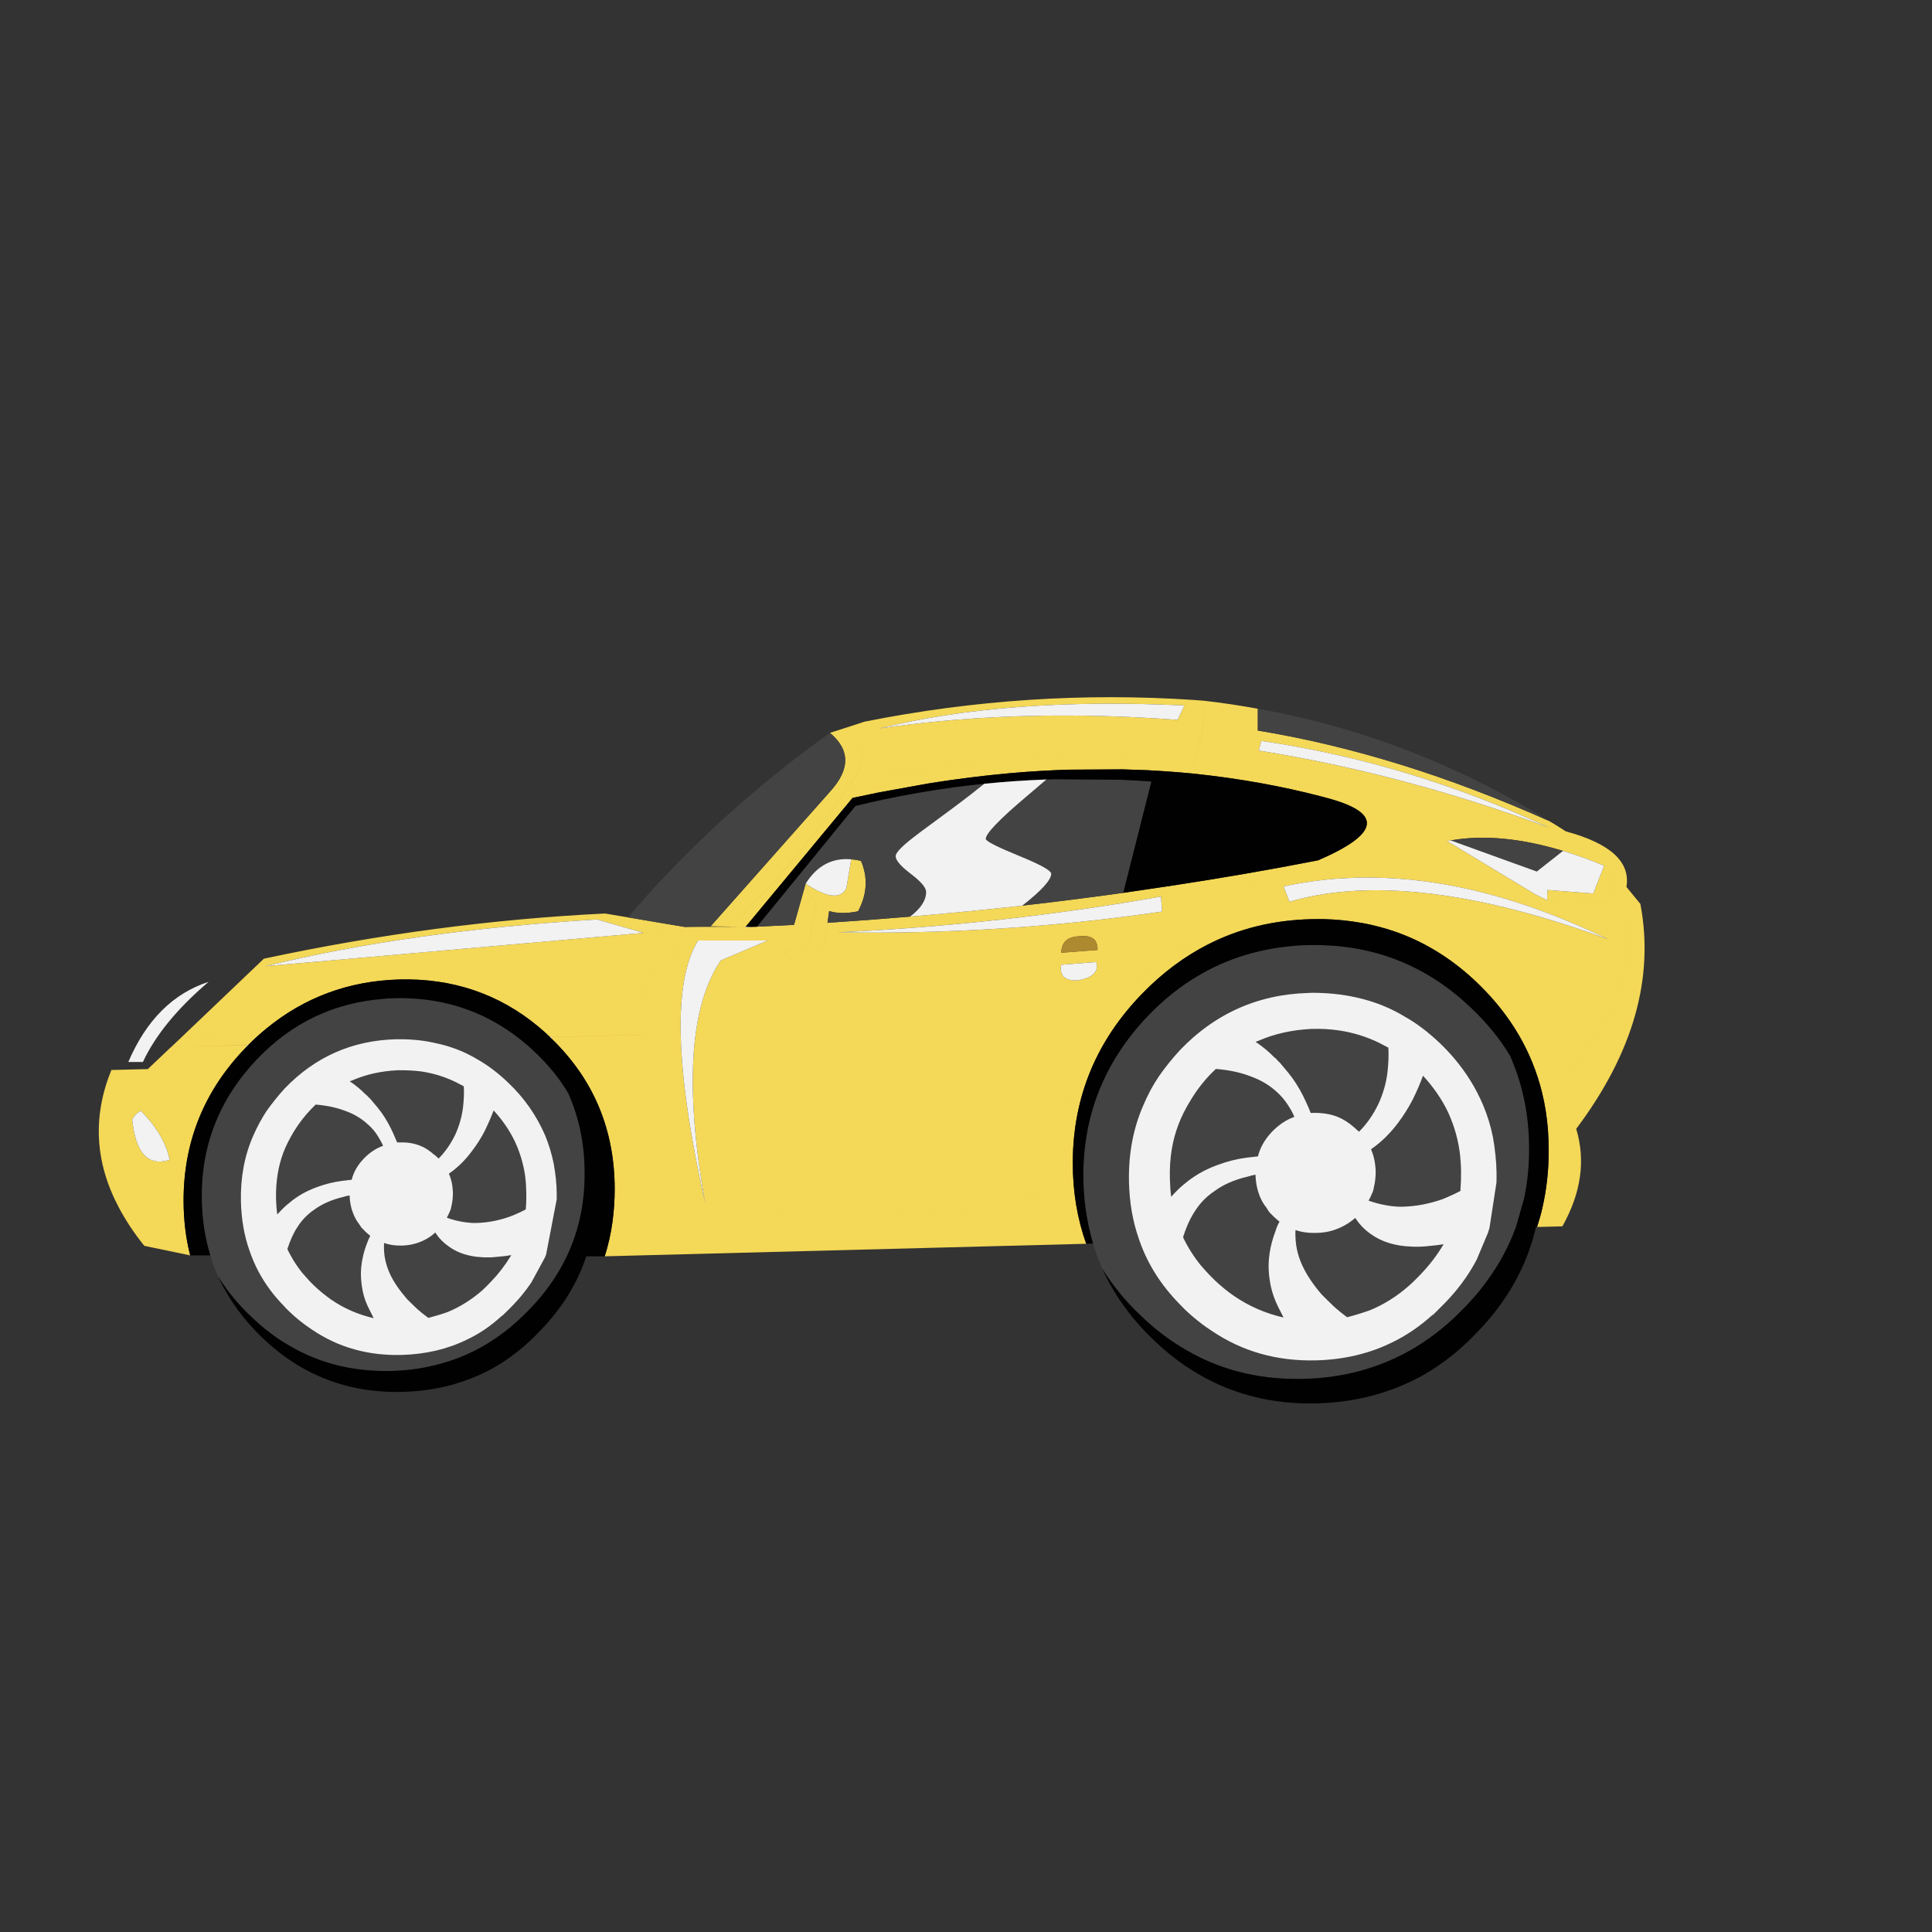 <?xml version="1.0" encoding="utf-8"?>
<!-- Generator: Adobe Illustrator 16.0.0, SVG Export Plug-In . SVG Version: 6.00 Build 0)  -->
<!DOCTYPE svg PUBLIC "-//W3C//DTD SVG 1.1//EN" "http://www.w3.org/Graphics/SVG/1.1/DTD/svg11.dtd">
<svg version="1.1" id="Layer_1" xmlns="http://www.w3.org/2000/svg" xmlns:xlink="http://www.w3.org/1999/xlink" x="0px" y="0px"
	 width="400px" height="400px" viewBox="0 0 400 400" enable-background="new 0 0 400 400" xml:space="preserve">
<rect x="0" y="0" width="400" height="400" fill="#333333" stroke="none"/>
<g>
	<path fill-rule="evenodd" clip-rule="evenodd" fill="#F4D857" d="M175.409,150.584c3.439,1.817,4.134,5.008,2.085,9.569
		c-1.204,1.838-2.442,3.656-3.716,5.454c-1.83,2.576-3.732,5.111-5.707,7.604c-1.6,2.021-3.248,4.018-4.945,5.988
		c-0.752,0.868-1.514,1.732-2.286,2.593c-2.376,2.657-4.844,5.264-7.405,7.819h-4.384l22.775-25.689
		c4.224-4.616,4.224-8.679,0-12.189L175.409,150.584z M249.295,146.146c-0.012-0.357-0.029-0.714-0.053-1.069
		c3.617,0.409,7.342,0.962,11.174,1.657v4.518c19.443,3.189,39.572,9.445,60.387,18.766c0.767,0.445,1.898,1.149,3.396,2.111
		c9.231,2.495,13.41,6.327,12.536,11.495c2.336,13.348-1.301,25.681-10.906,36.997l-6.576,5.533
		c-2.084-8.43-6.434-15.87-13.045-22.321c-5.027-4.916-10.615-8.493-16.76-10.732l-0.147-0.054
		c-0.085-0.031-0.169-0.063-0.255-0.094c-0.028-0.01-0.06-0.019-0.093-0.026c-0.489-0.172-0.983-0.337-1.483-0.494
		c-0.054-0.017-0.107-0.035-0.16-0.054c-0.519-0.155-1.039-0.302-1.564-0.441c-0.628-0.171-1.26-0.326-1.897-0.468
		c-0.087-0.018-0.171-0.035-0.255-0.054c-0.291-0.063-0.584-0.126-0.881-0.187c-0.293-0.058-0.586-0.111-0.883-0.16
		c-2.504-0.452-5.093-0.71-7.766-0.775h-0.16c-0.052,0.001-0.105,0.001-0.16,0c-0.063,0.001-0.126,0.001-0.188,0
		c-0.338-0.002-0.676-0.002-1.016,0c-0.318-0.001-0.64,0.004-0.963,0.013c-0.057-0.001-0.115-0.001-0.174,0
		c-7.752,0.196-14.844,1.934-21.277,5.213l-6.978,0.909c-16.431,13.579-24.397,29.369-23.898,47.369
		c-3.297,3.332-7.28,5.541-11.948,6.629l-61.965,1.631c-4.955-11.94-7.351-24.594-7.191-37.959
		c-0.713-7.343,0.49-14.738,3.609-22.188l10.813-0.04c0.15,0.001,0.301,0.001,0.454,0l1.35,0.013l-0.106,0.107l1.443-0.054
		l-0.201-0.014l8.889-0.44l2.405-8.527c0.463,1.8,1.23,3.198,2.299,4.196l-1.658,7.939c-1.479,1.462-2.976,1.961-4.491,1.497
		l-0.375,1.337c2.691,2.263,5.374,1.586,8.047-2.031l0.695-4.839c5.685-0.374,11.388-0.802,17.108-1.283
		c8.18-0.695,15.924-1.452,23.23-2.272c7.058-0.802,14.025-1.684,20.904-2.646l10.132-1.497c10.407-1.586,20.477-3.332,30.207-5.239
		c12.83-5.524,13.437-9.828,1.816-12.911c-0.142-0.038-0.284-0.078-0.428-0.12c-0.737-0.194-1.477-0.387-2.219-0.575
		c-0.25-0.056-0.5-0.113-0.748-0.174c-0.277-0.068-0.553-0.14-0.828-0.214c-4.172-1-8.408-1.846-12.711-2.539
		c-2.438-0.399-4.896-0.746-7.378-1.043c-0.085-0.008-0.169-0.017-0.255-0.026c-0.037-0.005-0.072-0.009-0.106-0.014
		c-0.468-0.057-0.935-0.11-1.403-0.16l-1.818-0.2c-0.082-0.01-0.167-0.019-0.254-0.027c-0.12-0.008-0.24-0.017-0.36-0.026
		c-0.04-0.005-0.08-0.01-0.12-0.014c0.087-0.181,0.172-0.358,0.254-0.534c0.075-0.162,0.15-0.323,0.227-0.481
		c0.311-0.707,0.595-1.41,0.855-2.111c0.156-0.427,0.303-0.854,0.441-1.283l1.057-4.264c0.017-0.121,0.034-0.241,0.053-0.361
		c0.157-1.025,0.256-2.051,0.295-3.074c0.023-0.498,0.033-0.997,0.025-1.497c0.002-0.044,0.002-0.088,0-0.134
		c0.002-0.037,0.002-0.073,0-0.106C249.296,146.2,249.296,146.173,249.295,146.146z M179.018,149.407
		c22.669-4.509,45.355-6.006,68.06-4.491l-3.062,10.706l-0.013,0.067c-3.464,0.006-6.89,0.05-10.278,0.134
		c-6.286,0.151-12.443,0.437-18.472,0.855c-4.681,0.331-9.282,0.741-13.808,1.229c-1.473,0.162-2.938,0.331-4.397,0.508
		c-5.088,0.618-10.078,1.34-14.97,2.165c-0.871,0.149-1.74,0.301-2.606,0.455C181.967,156.563,181.815,152.687,179.018,149.407z
		 M243.174,148.993c0.215,0.011,0.428,0.024,0.642,0.04l1.39-2.967c-24.593-1.177-45.64,0.409-63.14,4.758
		c16.746-2.459,34.567-3.225,53.464-2.299C238.056,148.652,240.604,148.808,243.174,148.993z M323.609,176.166
		c-8.732-2.638-16.484-3.359-23.256-2.165l-0.748,0.134l17.174,10.371c0.053,0.032,0.105,0.063,0.16,0.094l0.255,0.16
		c0.083,0.05,0.168,0.099,0.254,0.147c0.013,0.008,0.026,0.017,0.04,0.026l0.4,0.241l2.46,1.229
		c0.044,0.021,0.089,0.044,0.134,0.066c0.208,0.098,0.412,0.19,0.615,0.281c0.276,0.127,0.548,0.247,0.814,0.36l10.64-0.146
		c0.08-0.124,0.155-0.253,0.228-0.388c0.799-1.513,0.977-3.789,0.534-6.83l-1.203-0.508c-2.548-1.069-4.909-1.942-7.084-2.62
		L323.609,176.166z M264.105,189.131c0.088-4.117-1.738-6.086-5.48-5.908c1.568,3.476-1.417,6.122-8.955,7.939
		c0.125,0.535,0.294,1.034,0.508,1.497L264.105,189.131z M305.592,186.538c1.099,0.22,2.209,0.456,3.328,0.708
		c0.075,0.018,0.151,0.035,0.229,0.054c3.115,0.707,6.323,1.54,9.623,2.499c0.352,0.102,0.703,0.204,1.056,0.308
		c4.233,1.253,8.612,2.71,13.139,4.371c-4.263-2.069-8.47-3.887-12.617-5.453c-1.42-0.537-2.832-1.045-4.237-1.524
		c-7.275-2.469-14.373-4.152-21.292-5.052c-1.794-0.232-3.576-0.411-5.346-0.535c-3.876-0.279-7.694-0.302-11.454-0.066
		c-0.109,0.002-0.217,0.007-0.322,0.013c-0.187,0.014-0.373,0.027-0.561,0.04c-0.195,0.012-0.392,0.025-0.588,0.04
		c-0.074,0.004-0.145,0.009-0.214,0.014c-0.431,0.038-0.863,0.078-1.297,0.12c-0.218,0.021-0.436,0.044-0.655,0.067
		c-1.559,0.164-3.109,0.374-4.65,0.628c-1.333,0.215-2.656,0.464-3.971,0.749l1.203,3.181c6.234-1.826,13.229-2.602,20.984-2.326
		c1.736,0.062,3.51,0.173,5.32,0.335c0.129,0.015,0.258,0.027,0.388,0.04C297.469,185.113,301.448,185.71,305.592,186.538z
		 M319.307,250.187c0.891-3.832,1.336-7.807,1.336-11.923c0-1.479-0.053-2.94-0.16-4.384l2.914-0.08
		c1.692,1.318,1.692,6.023,0,14.114L319.307,250.187z M260.63,155.396c19.924,3.189,39.929,8.501,60.013,15.932
		c-19.229-8.964-39.064-14.942-59.505-17.937L260.63,155.396z M226.507,199.223h-0.04l-6.764,0.521
		c-0.373,2.245,0.73,3.324,3.315,3.234c3.172-0.48,4.491-1.746,3.956-3.796L226.507,199.223z M227.242,196.656
		c0.049-2.219-1.305-3.15-4.063-2.794c-2.261,0.16-3.409,1.287-3.448,3.382v0.013l7.512-0.588V196.656z M158.942,194.718h-14.409
		c-5.275,8.482-4.785,26.625,1.47,54.426c-4.295-24.059-3.216-40.828,3.235-50.309L158.942,194.718z M130.019,189.933
		c2.448,0.414,4.894,0.828,7.338,1.243l0.227,0.04l-5.346,18.284l-20.744,3.074c-8.18-6.808-17.803-10.068-28.87-9.783
		c-10.443,0.303-19.612,3.697-27.507,10.185L37.42,214.9l17.215-16.413c23.827-5.098,47.369-8.216,70.625-9.356L130.019,189.933z
		 M133.253,193.141l-9.676-2.78c-25.895,1.586-48.759,4.812-68.594,9.677L133.253,193.141z M240.607,188.729l-0.24-3.101
		c-21.974,3.885-44.259,6.354-66.856,7.404C196.037,193.408,218.402,191.974,240.607,188.729z M114.193,214.713l18.819-0.481
		l4.518,34.324l-10.72,4.41c0.304-2.263,0.455-4.509,0.455-6.736c0-12.35-4.357-22.748-13.072-31.195V214.713z M27.369,231.821
		c-0.962,1.871-0.962,4.865,0,8.982c0.481,2.833,1.221,4.909,2.219,6.228l-4.972,2.994c-4.973-9.374-5.489-18.872-1.551-28.496
		l7.539-0.187l4.678-4.438l0.161-0.134l10.398-0.268c-5.453,7.129-9.026,15.006-10.719,23.631
		c-0.695-3.439-2.682-6.825-5.961-10.158C28.358,230.387,27.761,231.002,27.369,231.821z M175.409,150.584l3.608-1.177
		c2.798,3.279,2.95,7.155,0.455,11.629c0.866-0.154,1.735-0.306,2.606-0.455c4.892-0.825,9.882-1.547,14.97-2.165
		c1.458-0.177,2.924-0.346,4.397-0.508c4.525-0.488,9.127-0.898,13.808-1.229c6.028-0.419,12.186-0.704,18.472-0.855
		c3.389-0.084,6.814-0.128,10.278-0.134l0.013-0.067l3.062-10.706l2.165,0.161c0.023,0.355,0.041,0.712,0.053,1.069
		c0.001,0.026,0.001,0.054,0,0.08c0.002,0.033,0.002,0.069,0,0.106c0.002,0.046,0.002,0.09,0,0.134
		c0.008,0.5-0.002,0.999-0.025,1.497c-0.039,1.023-0.138,2.049-0.295,3.074c-0.019,0.12-0.036,0.24-0.053,0.361l-1.057,4.264
		c-0.139,0.429-0.285,0.856-0.441,1.283c-0.261,0.701-0.545,1.404-0.855,2.111c-0.076,0.158-0.151,0.319-0.227,0.481
		c-0.082,0.176-0.167,0.354-0.254,0.534l-1.497-0.134c-0.266-0.022-0.532-0.045-0.802-0.066c-1.777-0.145-3.564-0.265-5.359-0.361
		c-0.141-0.01-0.279-0.02-0.415-0.026c-0.073-0.004-0.145-0.008-0.214-0.014c-0.078-0.003-0.158-0.008-0.24-0.013
		c-1.447-0.063-2.899-0.111-4.357-0.147c-0.113-0.006-0.225-0.011-0.334-0.014c-0.032,0-0.063,0-0.094,0
		c-0.099-0.004-0.196-0.009-0.295-0.013l-11.347,0.066c-0.717,0.023-1.435,0.05-2.151,0.08h-0.027
		c-4.498,0.197-8.775,0.509-12.832,0.936c-1.602,0.166-3.21,0.348-4.824,0.548c-1.357,0.168-2.716,0.346-4.077,0.535
		c-0.131,0.019-0.261,0.036-0.387,0.054c-0.583,0.082-1.167,0.167-1.751,0.254c-0.968,0.145-1.939,0.296-2.914,0.454l-9.811,1.777
		c-0.194,0.033-0.385,0.068-0.575,0.107l-5.279,1.109l-22.134,26.678l-1.35-0.013c-0.153,0.001-0.304,0.001-0.454,0l-0.321-0.014
		c-0.036,0.001-0.071,0.001-0.107,0c-0.084,0.002-0.169,0.002-0.254,0l-4.758-0.08l1.925-2.165h4.384
		c2.561-2.556,5.029-5.162,7.405-7.819c0.771-0.86,1.533-1.725,2.286-2.593c1.697-1.971,3.346-3.967,4.945-5.988
		c1.975-2.493,3.877-5.028,5.707-7.604c1.274-1.798,2.512-3.616,3.716-5.454C179.543,155.592,178.849,152.401,175.409,150.584z
		 M333.313,179.748c0.442,3.041,0.265,5.317-0.534,6.83c-0.072,0.135-0.147,0.264-0.228,0.388l-10.64,0.146
		c-0.267-0.113-0.538-0.233-0.814-0.36c-0.203-0.091-0.407-0.184-0.615-0.281c-0.045-0.022-0.09-0.045-0.134-0.066
		c-0.017-0.232-0.026-0.464-0.026-0.695c-0.002-0.488,0.033-0.97,0.106-1.443l9.437,0.722l2.245-5.747L333.313,179.748z
		 M264.105,189.131l-13.928,3.528c-0.214-0.463-0.383-0.962-0.508-1.497c7.538-1.817,10.523-4.464,8.955-7.939
		C262.367,183.045,264.193,185.014,264.105,189.131z M319.252,226.154l6.576-5.533c9.605-11.316,13.242-23.649,10.906-36.997
		l2.888,3.528c2.923,15.362-1.506,30.884-13.286,46.567c1.979,6.521,1.025,13.25-2.859,20.182l-5.24,0.134
		c0.463-1.443,0.82-2.727,1.07-3.849l4.09-2.272c1.692-8.091,1.692-12.796,0-14.114l-2.914,0.08
		C320.268,231.171,319.859,228.596,319.252,226.154z M29.882,257.938c-2.05-2.531-3.805-5.169-5.266-7.913l4.972-2.994
		c-0.998-1.318-1.737-3.395-2.219-6.228c-0.962-4.117-0.962-7.111,0-8.982c0.731,6.95,3.315,9.722,7.752,8.313
		c1.693-8.625,5.266-16.502,10.719-23.631l5.239-0.134v0.321c-8.714,8.91-13.072,19.532-13.072,31.864
		c0,3.974,0.455,7.761,1.363,11.36L29.882,257.938z M176.238,177.903c0.695,0.054,1.372,0.169,2.031,0.348
		c1.462,3.439,1.257,6.915-0.615,10.426c-2.352,0.48-4.348,0.463-5.988-0.054l-1.042,7.271c-2.673,3.617-5.356,4.294-8.047,2.031
		l0.375-1.337c1.515,0.464,3.012-0.035,4.491-1.497l1.658-7.939c-1.069-0.998-1.836-2.396-2.299-4.196
		c4.42,2.923,7.227,3.243,8.421,0.962L176.238,177.903z M243.147,196.429l6.978-0.909c-4.901,2.495-9.428,5.872-13.58,10.132
		c-9.517,9.766-14.328,21.332-14.436,34.697v0.481c0,5.935,0.927,11.494,2.78,16.681l-99.683,2.593
		c0.73-2.299,1.265-4.678,1.604-7.138l10.72-4.41l-4.518-34.324l0.281-0.013l-19.421,0.494c-0.784-0.767-1.577-1.479-2.379-2.139
		l20.744-3.074l5.346-18.284l4.17,0.695c-3.119,7.449-4.322,14.845-3.609,22.188c-0.16,13.365,2.236,26.019,7.191,37.959
		l61.965-1.631c4.668-1.088,8.651-3.297,11.948-6.629C218.75,225.798,226.717,210.008,243.147,196.429z M55.116,212.976
		c-1.229,0.998-2.468,2.12-3.715,3.368l-15.959,0.428l1.979-1.871L55.116,212.976z"/>
	<path fill-rule="evenodd" clip-rule="evenodd" fill="#AD892F" d="M219.73,197.257v-0.013c0.039-2.095,1.188-3.222,3.448-3.382
		c2.759-0.356,4.112,0.575,4.063,2.794v0.013L219.73,197.257z"/>
	<path fill-rule="evenodd" clip-rule="evenodd" fill="#434343" d="M260.416,151.252v-4.518
		c21.385,3.831,41.515,11.593,60.387,23.283C299.988,160.697,279.859,154.441,260.416,151.252z M318.184,180.443l-17.83-6.442
		c6.771-1.194,14.523-0.473,23.256,2.165L318.184,180.443z M277.097,213.323c2.958,0.428,5.756,1.283,8.394,2.566l1.951,1.016
		c0.09,1.515,0.027,3.226-0.187,5.132c-0.268,2.21-0.892,4.385-1.871,6.523c-1.069,2.228-2.406,4.144-4.011,5.747l-1.016-0.909
		c-1.141-0.998-2.299-1.729-3.475-2.192c-1.426-0.552-3.047-0.819-4.865-0.802l-0.642,0.027c-0.303-0.784-0.624-1.533-0.962-2.246
		c-0.82-1.836-1.783-3.52-2.887-5.052c-0.41-0.57-1.088-1.408-2.033-2.513c-0.248-0.339-0.641-0.758-1.176-1.257
		c-0.088-0.179-0.213-0.294-0.374-0.348c-1.229-1.265-2.558-2.37-3.982-3.314l0.642-0.24c3.279-1.426,6.924-2.237,10.933-2.433
		h0.214C273.551,212.976,275.332,213.073,277.097,213.323z M271.536,205.544c-0.089,0.019-0.259,0.027-0.508,0.027
		c-2.697,0.068-5.29,0.38-7.778,0.936c-6.01,1.34-11.409,4.098-16.199,8.272c-0.933,0.817-1.842,1.687-2.727,2.606
		c-1.641,1.782-3.102,3.601-4.385,5.454c-1.229,1.8-2.308,3.805-3.234,6.015c-2.086,4.758-3.074,10.007-2.967,15.745
		c0.088,4.259,0.757,8.18,2.004,11.762c0.082,0.246,0.166,0.491,0.254,0.735c1.667,4.683,4.381,8.955,8.141,12.817l1.229,1.256
		c0.562,0.529,1.122,1.032,1.685,1.511c1.256,1.067,2.512,2.008,3.769,2.82c6.345,4.313,13.579,6.362,21.706,6.148
		c5.756-0.16,10.969-1.391,15.639-3.689c2.976-1.425,5.782-3.332,8.42-5.72c0.054,0,0.107-0.019,0.16-0.054l2.433-2.433
		c0.653-0.675,1.276-1.361,1.872-2.059c0.18-0.214,0.358-0.427,0.534-0.642c0.642-0.788,1.248-1.591,1.817-2.405
		c0.869-1.256,1.649-2.544,2.34-3.863l2.338-5.561c0.088-0.268,0.173-0.539,0.254-0.815c0.026-0.087,0.049-0.176,0.067-0.267
		l1.431-9.316c0.023-0.728,0.027-1.463,0.013-2.205c-0.054-2.264-0.294-4.616-0.722-7.058c-0.445-2.316-1.132-4.57-2.059-6.763
		c-1.49-3.519-3.496-6.758-6.014-9.717c-0.913-1.076-1.894-2.114-2.941-3.114c-2.424-2.299-4.812-4.108-7.164-5.427
		c-3.068-1.883-6.449-3.229-10.145-4.036c-0.086-0.019-0.171-0.036-0.254-0.054C277.818,205.847,274.815,205.544,271.536,205.544z
		 M268.062,195.813c0.784-0.089,1.71-0.134,2.78-0.134c1.229-0.035,2.156-0.035,2.779,0c11.904,0.321,22.232,4.66,30.982,13.019
		c3.297,3.137,5.979,6.434,8.047,9.891c2.494,5.632,3.805,11.709,3.929,18.231c0.015,0.791,0.015,1.575,0,2.352
		c-0.002,0.087-0.007,0.171-0.013,0.255c-0.006,0.183-0.01,0.365-0.014,0.548c-0.104,2.569-0.393,5.064-0.869,7.484
		c-0.053,0.272-0.111,0.544-0.174,0.815l-1.645,5.761c-0.022,0.058-0.045,0.115-0.066,0.174c-1.698,4.622-4.171,8.936-7.418,12.938
		c-0.074,0.095-0.15,0.188-0.227,0.28c-0.047,0.056-0.092,0.109-0.135,0.161c-0.152,0.188-0.308,0.374-0.467,0.561
		c-0.725,0.851-1.486,1.688-2.285,2.513c-0.73,0.76-1.471,1.49-2.219,2.192c-3.432,3.198-7.05,5.756-10.854,7.672
		c-6.166,3.119-12.885,4.768-20.156,4.946c-8.467,0.231-16.131-1.483-22.988-5.146c-0.504-0.271-1.003-0.553-1.498-0.842
		c-3.35-1.925-6.469-4.286-9.355-7.084c-3.119-2.94-5.774-6.176-7.967-9.704c-0.75-1.699-1.391-3.445-1.924-5.239
		c-0.701-2.339-1.219-4.758-1.551-7.258c-0.197-1.459-0.331-2.947-0.4-4.464c-0.006-0.101-0.01-0.198-0.014-0.294
		c-0.006-0.093-0.01-0.187-0.014-0.281c-0.012-0.275-0.021-0.552-0.026-0.828c-0.231-13.027,4.188-24.326,13.259-33.896
		C245.954,201.65,256.121,196.776,268.062,195.813z M292.441,227.759c0.873-1.765,1.595-3.432,2.164-4.999v-0.054
		c2.192,2.388,3.912,4.883,5.159,7.484c0.497,1.078,0.924,2.165,1.284,3.262c0.532,1.627,0.915,3.275,1.148,4.945
		c0.179,1.372,0.277,2.727,0.295,4.063c0.018,1.318-0.027,2.69-0.134,4.116c-0.376,0.203-0.813,0.422-1.31,0.655
		c-0.376,0.174-0.785,0.356-1.23,0.548c-0.784,0.374-1.63,0.687-2.539,0.936c-2.478,0.749-4.973,1.123-7.485,1.123
		c-2.103-0.071-4.251-0.49-6.442-1.257c0.214-0.374,0.445-0.855,0.695-1.443c0.214-0.428,0.348-0.864,0.4-1.31
		c0.25-0.998,0.375-2.095,0.375-3.288c-0.054-1.711-0.375-3.243-0.963-4.598c2.068-1.426,3.939-3.253,5.614-5.48
		C290.543,231.037,291.531,229.469,292.441,227.759z M251.729,221.315c2.709,0.214,5.097,0.722,7.164,1.524
		c2.103,0.748,3.911,1.817,5.426,3.208c0.928,0.837,1.702,1.746,2.326,2.727c0.588,0.891,1.033,1.71,1.336,2.459
		c-1.692,0.605-3.243,1.64-4.65,3.101c-1.479,1.568-2.441,3.262-2.887,5.079l-2.354,0.268c-1.959,0.249-3.974,0.757-6.041,1.523
		c-1.823,0.655-3.49,1.497-4.998,2.526c-0.586,0.393-1.146,0.816-1.685,1.27c-0.874,0.678-1.835,1.604-2.888,2.78
		c-0.143-1.123-0.231-2.379-0.267-3.77v-0.213c-0.089-3.992,0.499-7.638,1.764-10.934c0.589-1.604,1.462-3.342,2.62-5.213
		c0.148-0.246,0.299-0.491,0.455-0.735c1.023-1.595,2.209-3.096,3.555-4.504L251.729,221.315z M259.936,243.209
		c0.053,1.817,0.418,3.467,1.096,4.945c0.338,0.713,0.713,1.319,1.123,1.818l0.641,0.989c0.5,0.498,0.793,0.802,0.883,0.908
		l1.096,0.963l0.133,0.08c-0.373,0.677-0.641,1.301-0.801,1.871c-0.166,0.432-0.318,0.864-0.455,1.296
		c-0.498,1.549-0.811,3.076-0.936,4.585c-0.16,1.711-0.027,3.608,0.401,5.693c0.32,1.462,0.847,2.914,1.577,4.357
		c0.125,0.268,0.473,0.954,1.043,2.059c-3.689-0.838-7.094-2.317-10.213-4.438c-1.354-0.927-2.708-2.032-4.063-3.314
		c-0.838-0.82-1.568-1.586-2.191-2.299c-0.34-0.375-0.58-0.65-0.723-0.829c-0.529-0.655-1.028-1.333-1.496-2.031
		c-0.668-0.99-1.274-2.024-1.818-3.102c-0.099-0.204-0.197-0.409-0.294-0.614c0.61-1.927,1.313-3.544,2.112-4.852
		c0.088-0.141,0.176-0.278,0.267-0.415c1.034-1.675,2.361-3.065,3.983-4.17c1.906-1.426,4.241-2.459,7.004-3.101
		C258.945,243.414,259.489,243.28,259.936,243.209z M268.195,255.398l0.014-0.508c0.004-0.073,0.009-0.145,0.013-0.214
		c1.337,0.446,2.771,0.642,4.304,0.588c1.229-0.018,2.361-0.187,3.395-0.507c1.766-0.554,3.297-1.399,4.598-2.54l0.055-0.08
		l0.24,0.348c0.689,1.042,1.607,1.991,2.753,2.847c0.072,0.048,0.144,0.097,0.214,0.147c2.264,1.639,5.088,2.512,8.475,2.619
		c0.838,0.054,1.809,0.036,2.913-0.054c1.64-0.143,2.878-0.294,3.716-0.454c-1.283,2.192-2.887,4.295-4.812,6.309
		c-1.069,1.104-1.817,1.836-2.245,2.192c-2.566,2.28-5.328,4.019-8.287,5.213c-1.568,0.552-3.109,1.023-4.625,1.416
		c-0.873-0.642-1.737-1.337-2.593-2.085c-1.052-0.998-1.925-1.854-2.62-2.566c-0.268-0.285-0.686-0.793-1.256-1.523
		c-1.621-2.121-2.754-4.117-3.395-5.988c-0.018-0.046-0.035-0.091-0.054-0.134c-0.4-1.183-0.649-2.398-0.749-3.648
		c-0.02-0.288-0.033-0.577-0.039-0.868C268.203,255.738,268.199,255.568,268.195,255.398z M201.125,164.377
		c-1.132,0.883-2.33,1.796-3.595,2.74c-0.698,0.521-1.416,1.052-2.152,1.591c-3.564,2.602-5.943,4.384-7.137,5.347
		c-1.871,1.532-2.807,2.602-2.807,3.207c0,0.797,0.922,1.92,2.767,3.368c0.131,0.104,0.27,0.211,0.414,0.321
		c2.085,1.586,3.128,2.824,3.128,3.716c0,1.729-1.105,3.431-3.315,5.105c-5.72,0.481-11.423,0.909-17.108,1.283l0.347-2.433
		c1.64,0.517,3.636,0.534,5.988,0.054c1.872-3.511,2.077-6.986,0.615-10.426c-0.659-0.179-1.336-0.294-2.031-0.348
		c-3.974-0.339-7.12,1.346-9.437,5.053l-2.405,8.527l-7.686,0.388l15.438-18.913c0.08-0.104,0.159-0.207,0.24-0.308l4.731-5.787
		c1.874-0.461,3.753-0.893,5.641-1.297c4.809-1.031,9.657-1.878,14.542-2.539c0.104-0.014,0.207-0.027,0.308-0.04
		c0.103-0.014,0.205-0.027,0.308-0.04c0.092-0.012,0.186-0.025,0.28-0.04l2.713-0.334c0.316-0.036,0.633-0.071,0.949-0.107
		l1.938-0.2C202.953,162.948,202.063,163.652,201.125,164.377z M235.622,161.624c0.813,0.049,1.624,0.103,2.433,0.16
		c0.112,0.01,0.224,0.019,0.334,0.027l-5.827,23.042c-6.879,0.963-13.847,1.845-20.904,2.646c3.992-3.118,5.987-5.319,5.987-6.603
		c0-0.496-1.273-1.324-3.822-2.486c-0.842-0.382-1.822-0.801-2.939-1.256c-4.527-1.854-6.791-3.012-6.791-3.476
		c0-1.104,2.816-4.036,8.447-8.795l4.117-3.502c0.596-0.02,1.193-0.038,1.791-0.053l13.473,0.106
		c0.141,0.003,0.283,0.008,0.428,0.014c0.154,0.007,0.31,0.016,0.468,0.026C233.75,161.519,234.686,161.567,235.622,161.624z
		 M130.019,189.933c12.092-14.192,26.028-26.925,41.809-38.199c4.224,3.511,4.224,7.573,0,12.189l-24.7,27.854l-5.373,0.134
		l-4.397-0.735C134.913,190.761,132.467,190.347,130.019,189.933z M81.768,206.667c1.052-0.036,1.845-0.036,2.38,0
		c10.229,0.303,19.104,4.027,26.625,11.174c2.833,2.691,5.132,5.533,6.896,8.527c2.139,4.847,3.261,10.06,3.369,15.638
		c0.145,6.569-1.081,12.598-3.676,18.084c-1.87,3.947-4.449,7.613-7.739,11.001c-3.422,3.582-7.164,6.415-11.228,8.5
		c-5.293,2.655-11.067,4.072-17.322,4.25c-7.788,0.196-14.8-1.523-21.038-5.158c-2.833-1.622-5.516-3.653-8.046-6.096
		c-2.673-2.513-4.954-5.292-6.843-8.34c-0.621-1.406-1.155-2.845-1.604-4.317c-1.101-3.612-1.688-7.431-1.764-11.454
		c-0.214-11.192,3.582-20.904,11.387-29.138c7.2-7.557,15.933-11.735,26.197-12.537C79.718,206.747,80.521,206.702,81.768,206.667z
		 M102.191,229.896c1.854,2.014,3.323,4.161,4.411,6.442c1.033,2.21,1.737,4.554,2.111,7.03c0.143,1.088,0.223,2.246,0.241,3.476
		c0.036,1.301,0,2.485-0.107,3.555c-0.41,0.232-1.141,0.58-2.192,1.043c-0.677,0.303-1.408,0.57-2.192,0.802
		c-2.103,0.643-4.242,0.963-6.416,0.963c-1.871-0.071-3.715-0.438-5.534-1.096c0.25-0.446,0.446-0.856,0.588-1.23
		c0.178-0.338,0.294-0.703,0.348-1.096c0.214-0.838,0.321-1.782,0.321-2.834c-0.036-1.461-0.312-2.779-0.829-3.956
		c1.818-1.247,3.422-2.824,4.812-4.731c0.962-1.247,1.818-2.593,2.566-4.037c0.73-1.496,1.354-2.922,1.871-4.276V229.896z
		 M78.159,235.109c0.517,0.82,0.9,1.523,1.149,2.111c-1.479,0.535-2.816,1.426-4.01,2.674c-1.265,1.318-2.094,2.771-2.486,4.357
		l-2.005,0.24c-1.658,0.196-3.387,0.624-5.186,1.283c-2.21,0.802-4.125,1.898-5.748,3.288c-0.749,0.57-1.568,1.363-2.459,2.379
		c-0.143-0.962-0.232-2.04-0.268-3.234v-0.188c-0.053-3.421,0.455-6.558,1.524-9.409c0.535-1.391,1.283-2.878,2.245-4.464
		c1.034-1.657,2.192-3.154,3.475-4.491l0.962-0.962c2.264,0.178,4.313,0.614,6.148,1.31c1.782,0.642,3.333,1.568,4.651,2.779
		C76.956,233.479,77.625,234.254,78.159,235.109z M99.037,219.444c-2.727-1.675-5.712-2.842-8.955-3.502
		c-2.388-0.552-4.963-0.811-7.726-0.775h-0.427c-9.018,0.25-16.672,3.636-22.963,10.159c-1.301,1.425-2.557,2.984-3.769,4.678
		c-1.034,1.568-1.96,3.288-2.78,5.159c-1.8,4.099-2.646,8.616-2.54,13.553c0.089,3.707,0.668,7.075,1.738,10.104l0.093,0.281
		c0.036,0.094,0.071,0.188,0.107,0.28c0.031,0.095,0.063,0.188,0.094,0.28c0.036,0.095,0.071,0.189,0.106,0.281
		c0.018,0.045,0.035,0.09,0.054,0.134c1.092,2.861,2.634,5.521,4.625,7.979c0.291,0.356,0.589,0.709,0.896,1.056
		c0.396,0.451,0.811,0.897,1.243,1.336c0.196,0.25,0.543,0.606,1.042,1.069c1.39,1.354,2.95,2.603,4.678,3.743
		c5.436,3.706,11.655,5.462,18.659,5.266c4.954-0.143,9.428-1.194,13.419-3.154c2.566-1.193,4.981-2.833,7.244-4.919
		c0.054,0,0.098-0.018,0.133-0.053c0.962-0.927,1.667-1.622,2.112-2.085c0.385-0.399,0.759-0.805,1.123-1.217
		c0.167-0.189,0.333-0.381,0.495-0.574c0.162-0.191,0.322-0.383,0.481-0.575c0.605-0.748,1.171-1.51,1.697-2.285
		c0.025-0.037,0.052-0.072,0.08-0.107l2.807-5.172c0.046-0.102,0.09-0.204,0.133-0.308c0.047-0.114,0.092-0.23,0.134-0.348
		l2.192-11.414c0.009-0.436,0.009-0.872,0-1.311c-0.018-1.854-0.223-3.867-0.615-6.041c-0.392-1.979-0.98-3.93-1.764-5.854
		c-1.8-4.17-4.366-7.832-7.699-10.986C103.153,222.18,101.104,220.621,99.037,219.444z M94.358,224.042l1.658,0.855
		c0.089,1.266,0.036,2.736-0.161,4.411c-0.25,1.942-0.784,3.813-1.604,5.614c-0.944,1.941-2.094,3.591-3.448,4.944l-0.374-0.374
		l-0.134-0.106c-0.107-0.143-0.232-0.241-0.375-0.294c-0.998-0.892-1.986-1.524-2.967-1.898c-1.266-0.499-2.655-0.722-4.17-0.668
		h-0.561c-0.321-0.784-0.597-1.426-0.829-1.925c-0.749-1.657-1.577-3.109-2.486-4.357c-0.427-0.588-1.006-1.301-1.737-2.139
		c-0.267-0.356-0.606-0.722-1.016-1.096c-0.071-0.143-0.178-0.24-0.321-0.294c-1.123-1.141-2.263-2.085-3.422-2.834l0.562-0.214
		c2.833-1.229,5.961-1.924,9.383-2.085h0.187c1.604-0.018,3.137,0.063,4.598,0.24C89.707,222.197,92.113,222.938,94.358,224.042z
		 M86.125,257.431c1.533-0.464,2.842-1.194,3.93-2.192l0.08-0.054l0.188,0.295c0.642,0.962,1.497,1.817,2.566,2.565
		c1.339,0.989,2.934,1.657,4.785,2.005c0.782,0.146,1.61,0.236,2.486,0.268c0.927,0.036,1.765,0.009,2.513-0.08
		c0.688-0.055,1.298-0.112,1.831-0.174c0.523-0.063,0.973-0.13,1.351-0.2c-0.04,0.066-0.08,0.133-0.121,0.2
		c-1.166,1.916-2.507,3.658-4.023,5.227c-0.624,0.677-1.257,1.31-1.898,1.897c-2.246,1.942-4.634,3.431-7.164,4.464
		c-1.141,0.41-2.459,0.811-3.957,1.203c-0.855-0.624-1.595-1.212-2.219-1.764c-0.909-0.856-1.667-1.596-2.272-2.219l-1.069-1.311
		c-1.408-1.8-2.379-3.511-2.914-5.133c-0.009-0.025-0.018-0.052-0.026-0.08c-0.013-0.036-0.027-0.071-0.04-0.106
		c-0.219-0.644-0.384-1.303-0.495-1.979c-0.025-0.165-0.047-0.329-0.067-0.494c-0.094-0.785-0.116-1.592-0.067-2.419
		c1.105,0.392,2.326,0.57,3.662,0.534C84.201,257.867,85.18,257.716,86.125,257.431z M61.559,254.089
		c0.891-1.426,2.032-2.62,3.422-3.582c1.675-1.229,3.68-2.121,6.015-2.674c0.552-0.178,1.016-0.284,1.39-0.32
		c0.036,1.515,0.356,2.932,0.962,4.251c0.268,0.588,0.58,1.113,0.936,1.576l0.562,0.829c0.286,0.268,0.535,0.526,0.749,0.775
		l0.936,0.828c0.054,0,0.098,0.027,0.134,0.081c-0.321,0.605-0.553,1.141-0.695,1.604c-0.327,0.836-0.589,1.683-0.788,2.54
		c-0.198,0.827-0.336,1.665-0.415,2.513c-0.125,1.55-0.009,3.181,0.348,4.892c0.249,1.212,0.704,2.459,1.363,3.742l0.882,1.765
		c-3.226-0.749-6.149-2.022-8.768-3.823c-1.283-0.909-2.442-1.854-3.475-2.833c-0.731-0.695-1.354-1.354-1.872-1.979l-0.642-0.722
		c-0.912-1.123-1.713-2.321-2.406-3.595c-0.247-0.439-0.478-0.89-0.695-1.351C60.106,256.735,60.792,255.229,61.559,254.089z"/>
	<path fill-rule="evenodd" clip-rule="evenodd" fill="#010101" d="M274.717,165.206c11.62,3.083,11.014,7.387-1.816,12.911
		c-9.73,1.907-19.8,3.653-30.207,5.239l-10.132,1.497l5.827-23.042c-0.11-0.009-0.222-0.018-0.334-0.027
		c-0.809-0.058-1.62-0.111-2.433-0.16c-0.937-0.057-1.872-0.105-2.807-0.147c-0.158-0.011-0.313-0.02-0.468-0.026
		c-0.145-0.006-0.287-0.011-0.428-0.014l-13.473-0.106c-0.598,0.015-1.195,0.033-1.791,0.053c-4.313,0.161-8.599,0.455-12.857,0.883
		l-1.938,0.2c-0.316,0.036-0.633,0.071-0.949,0.107l-2.713,0.334c-0.095,0.015-0.188,0.028-0.28,0.04
		c-0.103,0.013-0.205,0.026-0.308,0.04c-0.101,0.013-0.204,0.026-0.308,0.04c-4.885,0.661-9.733,1.508-14.542,2.539
		c-1.887,0.404-3.767,0.836-5.641,1.297l-4.731,5.787c-0.081,0.101-0.161,0.203-0.24,0.308l-15.438,18.913l-2.339,0.013
		l22.134-26.678l5.279-1.109c0.189-0.039,0.381-0.074,0.575-0.107l9.811-1.777c0.975-0.158,1.946-0.31,2.914-0.454
		c0.584-0.087,1.167-0.172,1.751-0.254c0.126-0.018,0.256-0.035,0.387-0.054c1.361-0.189,2.72-0.367,4.077-0.535
		c1.614-0.2,3.223-0.382,4.824-0.548c4.057-0.427,8.334-0.738,12.832-0.936h0.027c0.717-0.03,1.435-0.057,2.151-0.08l11.347-0.066
		c0.099,0.004,0.196,0.009,0.295,0.013c0.03,0,0.062,0,0.094,0c0.109,0.003,0.221,0.008,0.334,0.014
		c1.458,0.036,2.91,0.085,4.357,0.147c0.082,0.005,0.162,0.01,0.24,0.013c0.069,0.006,0.141,0.01,0.214,0.014
		c0.136,0.007,0.274,0.017,0.415,0.026c1.795,0.097,3.582,0.217,5.359,0.361c0.27,0.021,0.536,0.044,0.802,0.066l1.497,0.134
		c0.04,0.004,0.08,0.009,0.12,0.014c0.12,0.01,0.24,0.019,0.36,0.026c0.087,0.009,0.172,0.018,0.254,0.027l1.818,0.2
		c0.469,0.05,0.936,0.104,1.403,0.16c0.034,0.005,0.069,0.009,0.106,0.014c0.086,0.01,0.17,0.019,0.255,0.026
		c2.481,0.297,4.94,0.644,7.378,1.043c4.303,0.693,8.539,1.539,12.711,2.539c0.275,0.074,0.551,0.146,0.828,0.214
		c0.248,0.061,0.498,0.118,0.748,0.174c0.742,0.188,1.481,0.381,2.219,0.575C274.433,165.128,274.575,165.168,274.717,165.206z
		 M270.842,195.68c-1.07,0-1.996,0.045-2.78,0.134c-11.94,0.963-22.107,5.837-30.501,14.622c-9.07,9.57-13.49,20.869-13.259,33.896
		c0.005,0.276,0.015,0.553,0.026,0.828c0.004,0.095,0.008,0.188,0.014,0.281c0.004,0.096,0.008,0.193,0.014,0.294
		c0.069,1.517,0.203,3.005,0.4,4.464c0.332,2.5,0.85,4.919,1.551,7.258l-1.417,0.054c-1.854-5.187-2.78-10.746-2.78-16.681v-0.481
		c0.107-13.365,4.919-24.932,14.436-34.697c4.152-4.26,8.679-7.637,13.58-10.132c6.434-3.279,13.525-5.017,21.277-5.213
		c0.059-0.001,0.117-0.001,0.174,0c0.323-0.009,0.645-0.014,0.963-0.013c0.34-0.002,0.678-0.002,1.016,0
		c0.062,0.001,0.124,0.001,0.188,0c0.055,0.001,0.108,0.001,0.16,0h0.16c2.673,0.065,5.262,0.323,7.766,0.775
		c0.297,0.049,0.59,0.103,0.883,0.16c0.297,0.061,0.59,0.123,0.881,0.187c0.084,0.019,0.168,0.036,0.255,0.054
		c0.638,0.142,1.27,0.297,1.897,0.468c0.525,0.14,1.046,0.286,1.564,0.441c0.053,0.019,0.106,0.037,0.16,0.054
		c0.5,0.157,0.994,0.322,1.483,0.494c0.033,0.008,0.064,0.017,0.093,0.026c0.086,0.031,0.17,0.063,0.255,0.094l0.147,0.054
		c6.145,2.239,11.732,5.816,16.76,10.732c6.611,6.451,10.961,13.892,13.045,22.321c0.607,2.441,1.016,5.017,1.23,7.726
		c0.107,1.443,0.16,2.905,0.16,4.384c0,4.116-0.445,8.091-1.336,11.923c-0.25,1.122-0.607,2.405-1.07,3.849l-0.227,0.014
		c-1.875,8.068-5.898,15.29-12.07,21.666c-1.575,1.67-3.206,3.198-4.891,4.585c-2.164,1.771-4.42,3.309-6.764,4.611
		c-6.522,3.546-13.713,5.426-21.572,5.641c-9.514,0.258-18.067-1.975-25.662-6.697c-2.863-1.78-5.59-3.914-8.181-6.402
		c-4.634-4.419-8.18-9.338-10.64-14.756c2.192,3.528,4.848,6.764,7.967,9.704c2.887,2.798,6.006,5.159,9.355,7.084
		c0.495,0.289,0.994,0.57,1.498,0.842c6.857,3.663,14.521,5.378,22.988,5.146c7.271-0.179,13.99-1.827,20.156-4.946
		c3.804-1.916,7.422-4.474,10.854-7.672c0.748-0.702,1.488-1.433,2.219-2.192c0.799-0.824,1.561-1.662,2.285-2.513
		c0.159-0.187,0.314-0.373,0.467-0.561c0.043-0.052,0.088-0.105,0.135-0.161c0.076-0.092,0.152-0.186,0.227-0.28
		c3.247-4.003,5.72-8.316,7.418-12.938c0.021-0.059,0.044-0.116,0.066-0.174l1.645-5.761c0.063-0.271,0.121-0.543,0.174-0.815
		c0.477-2.42,0.766-4.915,0.869-7.484c0.004-0.183,0.008-0.365,0.014-0.548c0.006-0.084,0.011-0.168,0.013-0.255
		c0.015-0.776,0.015-1.561,0-2.352c-0.124-6.522-1.435-12.6-3.929-18.231c-2.068-3.457-4.75-6.754-8.047-9.891
		c-8.75-8.358-19.078-12.697-30.982-13.019C272.998,195.645,272.07,195.645,270.842,195.68z M81.768,206.667
		c-1.247,0.035-2.049,0.08-2.406,0.134c-10.265,0.802-18.997,4.98-26.197,12.537c-7.805,8.233-11.601,17.945-11.387,29.138
		c0.076,4.023,0.664,7.842,1.764,11.454l-4.17-0.014c-0.909-3.6-1.363-7.387-1.363-11.36c0-12.332,4.357-22.954,13.072-31.864
		l0.321-0.348c1.248-1.248,2.486-2.37,3.715-3.368c7.895-6.487,17.064-9.882,27.507-10.185c11.067-0.285,20.69,2.976,28.87,9.783
		c0.802,0.66,1.595,1.372,2.379,2.139l0.321,0.321c8.715,8.447,13.072,18.846,13.072,31.195c0,2.228-0.151,4.474-0.455,6.736
		c-0.338,2.46-0.873,4.839-1.604,7.138h-3.823c-1.853,5.624-5.016,10.739-9.49,15.344c-3.029,3.244-6.362,5.881-9.998,7.913
		c-5.631,3.048-11.806,4.651-18.524,4.812c-11.281,0.303-20.976-3.439-29.084-11.227c-3.957-3.797-7.004-8.029-9.142-12.698
		c1.889,3.048,4.17,5.827,6.843,8.34c2.531,2.442,5.213,4.474,8.046,6.096c6.237,3.635,13.25,5.354,21.038,5.158
		c6.255-0.178,12.029-1.595,17.322-4.25c4.063-2.085,7.806-4.918,11.228-8.5c3.29-3.388,5.869-7.054,7.739-11.001
		c2.595-5.486,3.82-11.515,3.676-18.084c-0.107-5.578-1.23-10.791-3.369-15.638c-1.764-2.994-4.063-5.836-6.896-8.527
		c-7.521-7.146-16.396-10.871-26.625-11.174C83.613,206.631,82.819,206.631,81.768,206.667z"/>
	<path fill-rule="evenodd" clip-rule="evenodd" fill="#F2F2F2" d="M235.529,148.525c-18.896-0.926-36.718-0.16-53.464,2.299
		c17.5-4.349,38.547-5.935,63.14-4.758l-1.39,2.967c-0.214-0.016-0.427-0.029-0.642-0.04
		C240.604,148.808,238.056,148.652,235.529,148.525z M318.184,180.443l5.426-4.277l1.417,0.454c2.175,0.678,4.536,1.551,7.084,2.62
		l-2.245,5.747l-9.437-0.722c-0.073,0.474-0.108,0.955-0.106,1.443c0,0.231,0.01,0.463,0.026,0.695l-2.46-1.229l-0.4-0.241
		c-0.014-0.01-0.027-0.019-0.04-0.026c-0.086-0.049-0.171-0.098-0.254-0.147l-0.255-0.16c-0.055-0.031-0.107-0.062-0.16-0.094
		l-17.174-10.371l0.748-0.134L318.184,180.443z M305.592,186.538c-4.144-0.828-8.123-1.425-11.935-1.791
		c-0.13-0.013-0.259-0.025-0.388-0.04c-1.811-0.162-3.584-0.273-5.32-0.335c-7.755-0.275-14.75,0.5-20.984,2.326l-1.203-3.181
		c1.314-0.285,2.638-0.534,3.971-0.749c1.541-0.254,3.092-0.464,4.65-0.628c0.22-0.023,0.438-0.046,0.655-0.067
		c0.434-0.042,0.866-0.082,1.297-0.12c0.069-0.005,0.14-0.01,0.214-0.014c0.196-0.015,0.393-0.028,0.588-0.04
		c0.188-0.013,0.374-0.026,0.561-0.04c0.105-0.006,0.213-0.011,0.322-0.013c3.76-0.235,7.578-0.213,11.454,0.066
		c1.77,0.124,3.552,0.303,5.346,0.535c6.919,0.899,14.017,2.583,21.292,5.052c1.405,0.479,2.817,0.987,4.237,1.524
		c4.147,1.566,8.354,3.384,12.617,5.453c-4.526-1.661-8.905-3.118-13.139-4.371c-0.353-0.104-0.704-0.206-1.056-0.308
		c-3.3-0.959-6.508-1.792-9.623-2.499c-0.077-0.019-0.153-0.036-0.229-0.054C307.801,186.994,306.69,186.758,305.592,186.538z
		 M271.536,205.544c3.279,0,6.282,0.303,9.009,0.909c0.083,0.018,0.168,0.035,0.254,0.054c3.695,0.808,7.076,2.153,10.145,4.036
		c2.353,1.318,4.74,3.128,7.164,5.427c1.048,1,2.028,2.038,2.941,3.114c2.518,2.959,4.523,6.198,6.014,9.717
		c0.927,2.192,1.613,4.446,2.059,6.763c0.428,2.441,0.668,4.794,0.722,7.058c0.015,0.742,0.011,1.478-0.013,2.205l-1.431,9.316
		c-0.019,0.091-0.041,0.18-0.067,0.267c-0.081,0.276-0.166,0.548-0.254,0.815l-2.338,5.561c-0.69,1.319-1.471,2.607-2.34,3.863
		c-0.569,0.814-1.176,1.617-1.817,2.405c-0.176,0.215-0.354,0.428-0.534,0.642c-0.596,0.697-1.219,1.384-1.872,2.059l-2.433,2.433
		c-0.053,0.035-0.106,0.054-0.16,0.054c-2.638,2.388-5.444,4.295-8.42,5.72c-4.67,2.299-9.883,3.529-15.639,3.689
		c-8.127,0.214-15.361-1.836-21.706-6.148c-1.257-0.813-2.513-1.753-3.769-2.82c-0.563-0.479-1.123-0.981-1.685-1.511l-1.229-1.256
		c-3.76-3.862-6.474-8.135-8.141-12.817c-0.088-0.244-0.172-0.489-0.254-0.735c-1.247-3.582-1.916-7.503-2.004-11.762
		c-0.107-5.738,0.881-10.987,2.967-15.745c0.927-2.21,2.005-4.215,3.234-6.015c1.283-1.854,2.744-3.672,4.385-5.454
		c0.885-0.92,1.794-1.789,2.727-2.606c4.79-4.175,10.189-6.933,16.199-8.272c2.488-0.556,5.081-0.867,7.778-0.936
		C271.277,205.571,271.447,205.563,271.536,205.544z M287.441,216.905l-1.951-1.016c-2.638-1.283-5.436-2.139-8.394-2.566
		c-1.765-0.25-3.546-0.348-5.347-0.294h-0.214c-4.009,0.195-7.653,1.007-10.933,2.433l-0.642,0.24
		c1.425,0.944,2.753,2.05,3.982,3.314c0.161,0.054,0.286,0.169,0.374,0.348c0.535,0.499,0.928,0.918,1.176,1.257
		c0.945,1.104,1.623,1.942,2.033,2.513c1.104,1.532,2.066,3.216,2.887,5.052c0.338,0.713,0.659,1.462,0.962,2.246l0.642-0.027
		c1.818-0.018,3.439,0.25,4.865,0.802c1.176,0.464,2.334,1.194,3.475,2.192l1.016,0.909c1.604-1.604,2.941-3.52,4.011-5.747
		c0.979-2.139,1.604-4.313,1.871-6.523C287.469,220.131,287.531,218.42,287.441,216.905z M292.441,227.759
		c-0.91,1.71-1.898,3.278-2.968,4.704c-1.675,2.228-3.546,4.055-5.614,5.48c0.588,1.354,0.909,2.887,0.963,4.598
		c0,1.193-0.125,2.29-0.375,3.288c-0.053,0.445-0.187,0.882-0.4,1.31c-0.25,0.588-0.481,1.069-0.695,1.443
		c2.191,0.767,4.34,1.186,6.442,1.257c2.513,0,5.008-0.374,7.485-1.123c0.909-0.249,1.755-0.562,2.539-0.936
		c0.445-0.191,0.854-0.374,1.23-0.548c0.496-0.233,0.934-0.452,1.31-0.655c0.106-1.426,0.151-2.798,0.134-4.116
		c-0.018-1.337-0.116-2.691-0.295-4.063c-0.233-1.67-0.616-3.318-1.148-4.945c-0.36-1.097-0.787-2.184-1.284-3.262
		c-1.247-2.602-2.967-5.097-5.159-7.484v0.054C294.036,224.327,293.314,225.994,292.441,227.759z M251.729,221.315l-1.123,1.097
		c-1.346,1.408-2.531,2.909-3.555,4.504c-0.156,0.244-0.307,0.489-0.455,0.735c-1.158,1.871-2.031,3.608-2.62,5.213
		c-1.265,3.296-1.853,6.941-1.764,10.934v0.213c0.035,1.391,0.124,2.646,0.267,3.77c1.053-1.176,2.014-2.103,2.888-2.78
		c0.538-0.453,1.099-0.877,1.685-1.27c1.508-1.029,3.175-1.871,4.998-2.526c2.067-0.767,4.082-1.274,6.041-1.523l2.354-0.268
		c0.445-1.817,1.407-3.511,2.887-5.079c1.407-1.461,2.958-2.495,4.65-3.101c-0.303-0.749-0.748-1.568-1.336-2.459
		c-0.624-0.98-1.398-1.89-2.326-2.727c-1.515-1.391-3.323-2.46-5.426-3.208C256.825,222.037,254.438,221.529,251.729,221.315z
		 M268.222,254.677c-0.004,0.069-0.009,0.141-0.013,0.214l-0.014,0.508c0.004,0.17,0.008,0.34,0.014,0.509
		c0.006,0.291,0.02,0.58,0.039,0.868c0.1,1.25,0.349,2.466,0.749,3.648c0.019,0.043,0.036,0.088,0.054,0.134
		c0.641,1.871,1.773,3.867,3.395,5.988c0.57,0.73,0.988,1.238,1.256,1.523c0.695,0.713,1.568,1.568,2.62,2.566
		c0.855,0.748,1.72,1.443,2.593,2.085c1.516-0.393,3.057-0.864,4.625-1.416c2.959-1.194,5.721-2.933,8.287-5.213
		c0.428-0.356,1.176-1.088,2.245-2.192c1.925-2.014,3.528-4.116,4.812-6.309c-0.838,0.16-2.076,0.312-3.716,0.454
		c-1.104,0.09-2.075,0.107-2.913,0.054c-3.387-0.107-6.211-0.98-8.475-2.619c-0.07-0.051-0.142-0.1-0.214-0.147
		c-1.146-0.855-2.063-1.805-2.753-2.847l-0.24-0.348l-0.055,0.08c-1.301,1.141-2.832,1.986-4.598,2.54
		c-1.033,0.32-2.165,0.489-3.395,0.507C270.992,255.318,269.559,255.123,268.222,254.677z M259.936,243.209
		c-0.446,0.071-0.99,0.205-1.631,0.401c-2.763,0.642-5.098,1.675-7.004,3.101c-1.622,1.104-2.949,2.495-3.983,4.17
		c-0.091,0.137-0.179,0.274-0.267,0.415c-0.799,1.308-1.502,2.925-2.112,4.852c0.097,0.205,0.195,0.41,0.294,0.614
		c0.544,1.077,1.15,2.111,1.818,3.102c0.468,0.698,0.967,1.376,1.496,2.031c0.143,0.179,0.383,0.454,0.723,0.829
		c0.623,0.713,1.354,1.479,2.191,2.299c1.354,1.282,2.709,2.388,4.063,3.314c3.119,2.12,6.523,3.6,10.213,4.438
		c-0.57-1.104-0.918-1.791-1.043-2.059c-0.73-1.443-1.257-2.896-1.577-4.357c-0.429-2.085-0.562-3.982-0.401-5.693
		c0.125-1.509,0.438-3.036,0.936-4.585c0.137-0.432,0.289-0.864,0.455-1.296c0.16-0.57,0.428-1.194,0.801-1.871l-0.133-0.08
		l-1.096-0.963c-0.09-0.106-0.383-0.41-0.883-0.908l-0.641-0.989c-0.41-0.499-0.785-1.105-1.123-1.818
		C260.354,246.676,259.988,245.026,259.936,243.209z M260.63,155.396l0.508-2.005c20.44,2.994,40.276,8.973,59.505,17.937
		C300.559,163.896,280.554,158.585,260.63,155.396z M212.539,164.885c-5.631,4.759-8.447,7.69-8.447,8.795
		c0,0.464,2.264,1.622,6.791,3.476c1.117,0.455,2.098,0.874,2.939,1.256c2.549,1.162,3.822,1.99,3.822,2.486
		c0,1.283-1.995,3.484-5.987,6.603c-7.306,0.82-15.05,1.577-23.23,2.272c2.21-1.675,3.315-3.377,3.315-5.105
		c0-0.892-1.042-2.13-3.128-3.716c-0.145-0.11-0.283-0.217-0.414-0.321c-1.845-1.448-2.767-2.571-2.767-3.368
		c0-0.605,0.936-1.675,2.807-3.207c1.194-0.963,3.573-2.745,7.137-5.347c0.737-0.539,1.454-1.069,2.152-1.591
		c1.265-0.944,2.463-1.857,3.595-2.74c0.938-0.725,1.828-1.429,2.674-2.111c4.259-0.428,8.545-0.722,12.857-0.883L212.539,164.885z
		 M223.019,202.978c-2.585,0.09-3.688-0.989-3.315-3.234l6.764-0.521h0.04l0.468-0.041
		C227.51,201.231,226.19,202.497,223.019,202.978z M240.607,188.729c-22.205,3.244-44.57,4.679-67.096,4.304
		c22.597-1.051,44.882-3.52,66.856-7.404L240.607,188.729z M172.723,172.236v0.014l-0.254,0.294L172.723,172.236z M175.222,183.918
		c-1.194,2.281-4.001,1.961-8.421-0.962c2.317-3.707,5.462-5.392,9.437-5.053L175.222,183.918z M133.253,193.141l-78.271,6.896
		c19.835-4.865,42.7-8.091,68.594-9.677L133.253,193.141z M154.265,191.991l0.106-0.107l1.337,0.054L154.265,191.991z
		 M149.239,198.835c-6.451,9.48-7.53,26.25-3.235,50.309c-6.255-27.801-6.745-45.943-1.47-54.426h14.409L149.239,198.835z
		 M102.191,229.896v0.054c-0.517,1.354-1.141,2.78-1.871,4.276c-0.749,1.444-1.604,2.79-2.566,4.037
		c-1.39,1.907-2.994,3.484-4.812,4.731c0.517,1.177,0.793,2.495,0.829,3.956c0,1.052-0.107,1.996-0.321,2.834
		c-0.054,0.393-0.169,0.758-0.348,1.096c-0.143,0.374-0.338,0.784-0.588,1.23c1.818,0.658,3.663,1.024,5.534,1.096
		c2.174,0,4.313-0.32,6.416-0.963c0.784-0.231,1.515-0.499,2.192-0.802c1.051-0.463,1.782-0.811,2.192-1.043
		c0.107-1.069,0.143-2.254,0.107-3.555c-0.018-1.229-0.098-2.388-0.241-3.476c-0.374-2.477-1.078-4.82-2.111-7.03
		C105.514,234.058,104.044,231.91,102.191,229.896z M114.193,214.713v0.321l-0.321-0.321H114.193z M99.037,219.444
		c2.067,1.177,4.117,2.735,6.148,4.679c3.333,3.154,5.899,6.816,7.699,10.986c0.784,1.925,1.372,3.876,1.764,5.854
		c0.392,2.174,0.597,4.188,0.615,6.041c0.009,0.438,0.009,0.875,0,1.311l-2.192,11.414c-0.042,0.117-0.087,0.233-0.134,0.348
		c-0.043,0.104-0.087,0.206-0.133,0.308l-2.807,5.172c-0.028,0.035-0.055,0.07-0.08,0.107c-0.526,0.775-1.092,1.537-1.697,2.285
		c-0.159,0.192-0.319,0.384-0.481,0.575c-0.162,0.193-0.327,0.385-0.495,0.574c-0.363,0.412-0.738,0.817-1.123,1.217
		c-0.446,0.463-1.15,1.158-2.112,2.085c-0.035,0.035-0.08,0.053-0.133,0.053c-2.263,2.086-4.678,3.726-7.244,4.919
		c-3.992,1.96-8.465,3.012-13.419,3.154c-7.003,0.196-13.223-1.56-18.659-5.266c-1.729-1.141-3.288-2.389-4.678-3.743
		c-0.499-0.463-0.847-0.819-1.042-1.069c-0.432-0.438-0.847-0.885-1.243-1.336c-0.307-0.347-0.605-0.699-0.896-1.056
		c-1.991-2.459-3.532-5.118-4.625-7.979c-0.019-0.044-0.036-0.089-0.054-0.134c-0.035-0.092-0.071-0.187-0.106-0.281
		c-0.031-0.092-0.063-0.186-0.094-0.28c-0.036-0.093-0.071-0.187-0.107-0.28l-0.093-0.281c-1.069-3.029-1.649-6.397-1.738-10.104
		c-0.107-4.937,0.74-9.454,2.54-13.553c0.82-1.871,1.747-3.591,2.78-5.159c1.212-1.693,2.468-3.253,3.769-4.678
		c6.291-6.523,13.945-9.909,22.963-10.159h0.427c2.762-0.035,5.337,0.224,7.726,0.775C93.325,216.603,96.31,217.77,99.037,219.444z
		 M94.358,224.042c-2.245-1.104-4.651-1.845-7.217-2.219c-1.461-0.178-2.994-0.258-4.598-0.24h-0.187
		c-3.421,0.161-6.549,0.855-9.383,2.085l-0.562,0.214c1.159,0.749,2.299,1.693,3.422,2.834c0.143,0.054,0.25,0.151,0.321,0.294
		c0.41,0.374,0.749,0.739,1.016,1.096c0.731,0.838,1.31,1.551,1.737,2.139c0.909,1.248,1.738,2.7,2.486,4.357
		c0.232,0.499,0.508,1.141,0.829,1.925h0.561c1.515-0.054,2.905,0.169,4.17,0.668c0.98,0.374,1.969,1.007,2.967,1.898
		c0.143,0.053,0.268,0.151,0.375,0.294l0.134,0.106l0.374,0.374c1.354-1.354,2.504-3.003,3.448-4.944
		c0.82-1.801,1.354-3.672,1.604-5.614c0.196-1.675,0.25-3.146,0.161-4.411L94.358,224.042z M78.159,235.109
		c-0.535-0.855-1.203-1.631-2.005-2.326c-1.319-1.211-2.869-2.138-4.651-2.779c-1.835-0.695-3.885-1.132-6.148-1.31l-0.962,0.962
		c-1.283,1.337-2.441,2.834-3.475,4.491c-0.962,1.586-1.71,3.073-2.245,4.464c-1.069,2.852-1.577,5.988-1.524,9.409v0.188
		c0.036,1.194,0.125,2.272,0.268,3.234c0.891-1.016,1.71-1.809,2.459-2.379c1.622-1.39,3.538-2.486,5.748-3.288
		c1.799-0.659,3.528-1.087,5.186-1.283l2.005-0.24c0.392-1.586,1.221-3.039,2.486-4.357c1.194-1.248,2.53-2.139,4.01-2.674
		C79.059,236.633,78.676,235.93,78.159,235.109z M79.522,257.351c-0.049,0.827-0.027,1.634,0.067,2.419
		c0.02,0.165,0.042,0.329,0.067,0.494c0.111,0.676,0.275,1.335,0.495,1.979c0.013,0.035,0.027,0.07,0.04,0.106
		c0.009,0.028,0.018,0.055,0.026,0.08c0.535,1.622,1.506,3.333,2.914,5.133l1.069,1.311c0.605,0.623,1.363,1.362,2.272,2.219
		c0.624,0.552,1.363,1.14,2.219,1.764c1.497-0.393,2.816-0.793,3.957-1.203c2.53-1.033,4.918-2.521,7.164-4.464
		c0.641-0.588,1.274-1.221,1.898-1.897c1.516-1.568,2.857-3.311,4.023-5.227c0.041-0.067,0.081-0.134,0.121-0.2
		c-0.377,0.07-0.828,0.137-1.351,0.2c-0.533,0.062-1.143,0.119-1.831,0.174c-0.748,0.089-1.586,0.116-2.513,0.08
		c-0.875-0.031-1.704-0.121-2.486-0.268c-1.851-0.348-3.446-1.016-4.785-2.005c-1.069-0.748-1.924-1.604-2.566-2.565l-0.188-0.295
		l-0.08,0.054c-1.087,0.998-2.397,1.729-3.93,2.192c-0.945,0.285-1.924,0.437-2.94,0.454
		C81.848,257.921,80.627,257.742,79.522,257.351z M26.567,219.872c3.707-8.661,9.249-14.194,16.627-16.601
		c-6.487,5.525-11.022,11.059-13.606,16.601H26.567z M29.16,229.977c3.279,3.333,5.266,6.719,5.961,10.158
		c-4.438,1.408-7.021-1.363-7.752-8.313C27.761,231.002,28.358,230.387,29.16,229.977z M61.559,254.089
		c-0.766,1.141-1.452,2.646-2.058,4.518c0.217,0.461,0.448,0.911,0.695,1.351c0.692,1.273,1.494,2.472,2.406,3.595l0.642,0.722
		c0.517,0.624,1.141,1.283,1.872,1.979c1.033,0.979,2.192,1.924,3.475,2.833c2.619,1.801,5.542,3.074,8.768,3.823l-0.882-1.765
		c-0.659-1.283-1.114-2.53-1.363-3.742c-0.356-1.711-0.473-3.342-0.348-4.892c0.079-0.848,0.217-1.686,0.415-2.513
		c0.199-0.857,0.461-1.704,0.788-2.54c0.143-0.463,0.375-0.998,0.695-1.604c-0.036-0.054-0.08-0.081-0.134-0.081l-0.936-0.828
		c-0.214-0.249-0.463-0.508-0.749-0.775l-0.562-0.829c-0.356-0.463-0.668-0.988-0.936-1.576c-0.606-1.319-0.926-2.736-0.962-4.251
		c-0.375,0.036-0.838,0.143-1.39,0.32c-2.334,0.553-4.339,1.444-6.015,2.674C63.59,251.469,62.45,252.663,61.559,254.089z
		 M51.401,216.344l-0.321,0.348v-0.321L51.401,216.344z"/>
</g>
</svg>
